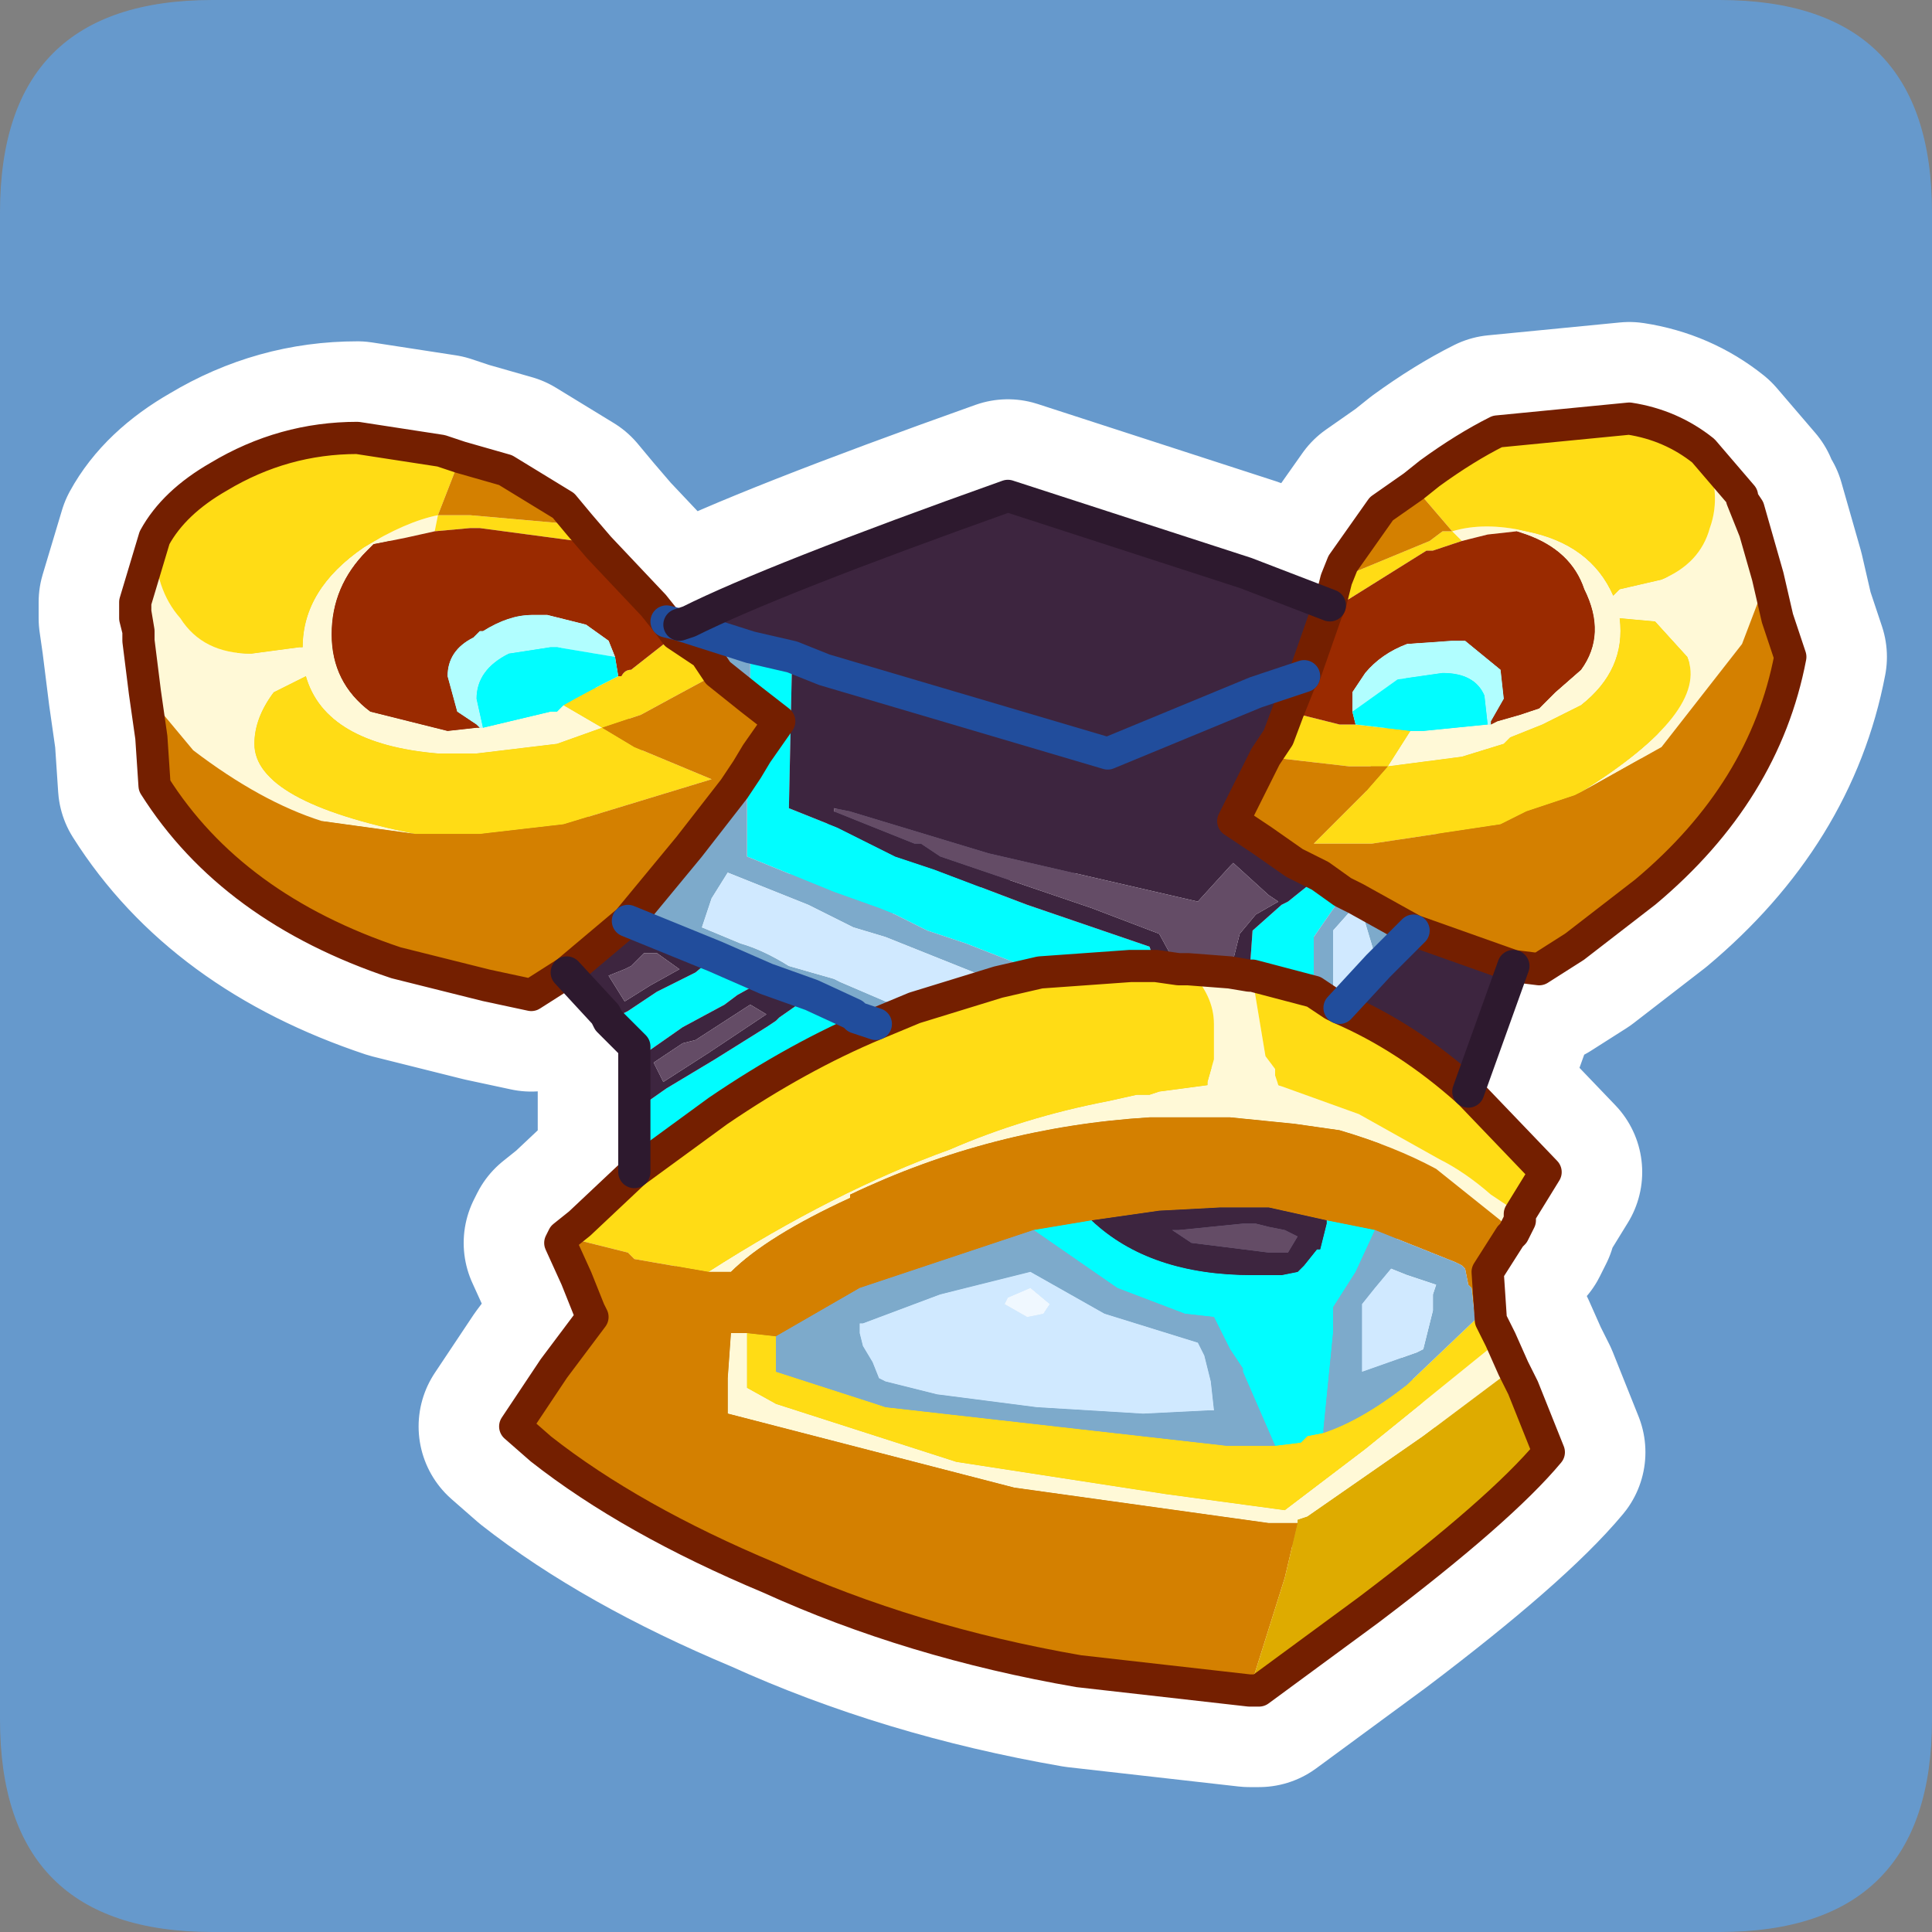<?xml version="1.0" encoding="UTF-8" standalone="no"?>
<svg xmlns:ffdec="https://www.free-decompiler.com/flash" xmlns:xlink="http://www.w3.org/1999/xlink" ffdec:objectType="frame" height="30.0px" width="30.0px" xmlns="http://www.w3.org/2000/svg">
  <rect width="100%" height="100%" fill="#808080" stroke="none"/>
  <g transform="matrix(1.0, 0.0, 0.0, 1.0, 0.0, 0.0)">
    <use ffdec:characterId="1" height="30.0" transform="matrix(1.0, 0.0, 0.0, 1.0, 0.0, 0.0)" width="30.0" xlink:href="#shape0"/>
  </g>
  <defs>
    <g id="shape0" transform="matrix(1.0, 0.0, 0.0, 1.0, 0.0, 0.0)">
      <path d="M0.0 0.0 L30.0 0.0 30.0 30.0 0.0 30.0 0.0 0.0" fill="#33cc66" fill-opacity="0.0" fill-rule="evenodd" stroke="none"/>
      <path d="M0.0 26.7 L0.0 3.3 Q0.0 0.0 3.3 0.0 L26.7 0.0 Q30.0 0.0 30.0 3.3 L30.0 26.7 Q30.0 30.0 26.7 30.0 L3.3 30.0 Q0.0 30.0 0.0 26.7" fill="#6699cc" fill-rule="evenodd" stroke="none"/>
      <path d="M27.05 7.75 L27.25 8.25 27.45 8.95 27.05 10.0 25.8 11.6 24.55 12.3 Q26.55 11.05 26.2 10.2 L25.7 9.65 25.15 9.6 Q25.25 10.4 24.55 10.95 L23.95 11.25 23.45 11.45 23.35 11.55 22.7 11.75 21.55 11.9 21.9 11.35 22.1 11.35 23.1 11.25 23.15 11.25 23.25 11.2 23.6 11.1 23.9 11.0 24.15 10.75 24.55 10.4 Q24.95 9.85 24.6 9.15 24.4 8.55 23.7 8.3 L23.55 8.25 23.1 8.3 22.7 8.4 22.55 8.25 Q23.05 8.1 23.7 8.25 24.7 8.45 25.05 9.25 L25.15 9.15 25.8 9.0 Q26.4 8.75 26.55 8.2 26.75 7.65 26.45 7.0 L27.05 7.7 27.05 7.75 M23.6 18.85 L23.6 18.95 23.5 19.15 23.45 19.2 23.35 19.15 23.45 19.1 23.3 18.95 22.3 18.15 Q21.65 17.8 20.8 17.55 L20.1 17.45 19.1 17.35 19.0 17.35 18.55 17.35 18.45 17.35 18.2 17.35 18.0 17.35 17.85 17.35 Q15.4 17.5 13.2 18.55 L13.2 18.6 Q11.9 19.2 11.35 19.75 L11.0 19.75 Q12.95 18.5 14.75 17.85 15.9 17.35 17.2 17.1 L17.65 17.0 17.8 17.0 17.85 17.0 18.0 16.95 18.75 16.85 18.75 16.8 18.85 16.45 18.85 16.4 18.85 15.9 Q18.85 15.45 18.45 15.05 L19.1 15.1 19.4 15.15 19.45 15.15 19.45 15.2 19.65 16.4 19.8 16.6 19.8 16.7 19.85 16.85 21.1 17.3 22.35 18.0 Q22.75 18.2 23.15 18.55 L23.6 18.85 M23.3 20.8 L23.5 21.25 22.1 22.3 20.3 23.55 20.15 23.6 20.15 23.65 20.1 23.65 19.7 23.65 15.75 23.1 11.3 21.95 11.3 21.4 11.35 20.7 11.6 20.7 11.6 21.55 12.05 21.8 14.85 22.7 18.1 23.2 19.95 23.45 21.2 22.5 23.3 20.8 M2.25 10.75 L2.15 9.95 2.1 9.45 2.1 9.35 2.4 8.35 2.4 8.4 Q2.4 9.15 2.8 9.6 3.15 10.15 3.9 10.15 L4.65 10.05 4.7 10.05 Q4.7 9.15 5.65 8.5 6.3 8.1 6.8 8.0 L6.75 8.25 6.3 8.35 5.8 8.45 5.7 8.55 Q5.15 9.1 5.15 9.85 5.15 10.6 5.75 11.05 L6.95 11.35 7.4 11.3 7.45 11.3 7.5 11.3 8.55 11.05 8.65 11.05 8.75 10.95 9.35 11.3 8.65 11.55 7.4 11.7 7.3 11.7 6.8 11.7 Q5.05 11.55 4.75 10.5 L4.25 10.75 Q3.95 11.15 3.95 11.55 3.95 12.45 6.45 12.95 L5.0 12.75 Q4.05 12.45 3.0 11.65 L2.25 10.75" fill="#fff9d7" fill-rule="evenodd" stroke="none"/>
      <path d="M22.8 16.95 L22.85 17.0 24.0 18.2 23.6 18.85 23.15 18.55 Q22.75 18.2 22.35 18.0 L21.1 17.3 19.85 16.85 19.8 16.7 19.8 16.6 19.65 16.4 19.45 15.2 19.45 15.15 20.4 15.4 20.7 15.6 20.8 15.65 Q21.85 16.1 22.8 16.95 M8.75 19.2 L9.0 19.0 9.85 18.2 11.15 17.25 Q12.4 16.4 13.6 15.9 L14.2 15.65 15.5 15.25 16.15 15.1 17.55 15.0 17.95 15.0 18.3 15.05 18.45 15.05 Q18.85 15.45 18.85 15.9 L18.85 16.4 18.85 16.45 18.75 16.8 18.75 16.85 18.0 16.95 17.85 17.0 17.8 17.0 17.65 17.0 17.2 17.1 Q15.9 17.35 14.75 17.85 12.95 18.5 11.0 19.75 L9.85 19.55 9.75 19.45 8.75 19.2 M2.4 8.35 Q2.7 7.8 3.4 7.4 4.4 6.8 5.55 6.8 L6.85 7.0 7.15 7.1 6.8 8.0 6.95 8.0 7.3 8.0 9.0 8.15 9.3 8.5 8.95 8.4 7.45 8.2 7.3 8.2 6.75 8.25 6.8 8.0 Q6.3 8.1 5.65 8.5 4.7 9.15 4.7 10.05 L4.65 10.05 3.9 10.15 Q3.15 10.15 2.8 9.6 2.4 9.15 2.4 8.4 L2.4 8.35 M20.65 9.4 L20.75 9.0 22.2 8.4 22.4 8.25 22.55 8.25 21.95 7.55 22.2 7.35 Q22.75 6.95 23.25 6.7 L25.3 6.5 Q25.95 6.6 26.45 7.0 26.75 7.65 26.55 8.2 26.4 8.75 25.8 9.0 L25.15 9.15 25.05 9.25 Q24.7 8.45 23.7 8.25 23.05 8.1 22.55 8.25 L22.7 8.4 22.25 8.55 22.15 8.55 20.95 9.3 20.75 9.4 20.6 9.5 20.65 9.4 M21.9 11.35 L21.55 11.9 22.7 11.75 23.35 11.55 23.45 11.45 23.95 11.25 24.55 10.95 Q25.25 10.4 25.15 9.6 L25.7 9.65 26.2 10.2 Q26.55 11.05 24.55 12.3 L24.45 12.35 24.3 12.4 24.15 12.45 23.7 12.6 23.3 12.8 21.3 13.1 20.4 13.1 21.2 12.3 21.55 11.9 20.95 11.9 19.65 11.75 19.85 11.45 20.0 11.05 20.8 11.25 21.0 11.25 21.05 11.25 21.9 11.35 M22.9 20.5 L23.3 20.8 21.2 22.5 19.95 23.45 18.1 23.2 14.85 22.7 12.05 21.8 11.6 21.55 11.6 20.7 12.05 20.75 12.05 20.95 12.05 21.3 13.6 21.8 13.75 21.85 19.05 22.45 19.7 22.45 19.8 22.45 20.2 22.4 20.3 22.3 20.55 22.25 Q21.15 22.05 21.85 21.5 L22.9 20.5 M6.45 12.95 Q3.95 12.45 3.95 11.55 3.95 11.15 4.25 10.75 L4.75 10.5 Q5.05 11.55 6.8 11.7 L7.3 11.7 7.4 11.7 8.65 11.55 9.35 11.3 8.75 10.95 Q9.1 10.75 9.6 10.5 L9.65 10.5 Q9.7 10.4 9.8 10.4 L10.5 9.85 10.95 10.15 11.15 10.45 Q10.5 10.8 9.95 11.1 L9.35 11.3 9.85 11.6 11.05 12.1 8.75 12.8 7.45 12.95 6.9 12.95 6.75 12.95 6.6 12.95 6.45 12.95" fill="#ffdc15" fill-rule="evenodd" stroke="none"/>
      <path d="M9.3 8.5 L10.15 9.4 10.35 9.65 10.5 9.85 9.8 10.4 Q9.7 10.4 9.65 10.5 L9.6 10.5 9.55 10.2 9.45 9.95 9.1 9.7 8.5 9.55 8.25 9.55 Q7.9 9.55 7.5 9.8 L7.45 9.8 7.35 9.9 Q6.95 10.1 6.95 10.5 L7.1 11.05 7.4 11.25 7.45 11.3 7.4 11.3 6.95 11.35 5.75 11.05 Q5.15 10.6 5.15 9.85 5.15 9.1 5.7 8.55 L5.8 8.45 6.3 8.35 6.75 8.25 7.3 8.2 7.45 8.2 8.95 8.4 9.3 8.5 M22.7 8.4 L23.1 8.3 23.55 8.25 23.7 8.3 Q24.4 8.55 24.6 9.15 24.95 9.85 24.55 10.4 L24.15 10.75 23.9 11.0 23.6 11.1 23.25 11.2 23.15 11.25 23.15 11.2 23.35 10.85 23.3 10.4 22.75 9.95 22.6 9.95 22.55 9.95 21.85 10.0 Q21.45 10.15 21.2 10.45 L21.0 10.75 21.0 11.05 21.05 11.25 21.0 11.25 20.8 11.25 20.0 11.05 20.2 10.55 20.25 10.5 20.6 9.5 20.75 9.4 20.95 9.3 22.15 8.55 22.25 8.55 22.7 8.4" fill="#9a2a00" fill-rule="evenodd" stroke="none"/>
      <path d="M23.15 11.25 L23.1 11.25 23.05 10.8 Q22.9 10.45 22.4 10.45 L21.7 10.55 21.0 11.05 21.0 10.75 21.2 10.45 Q21.45 10.15 21.85 10.0 L22.55 9.95 22.6 9.95 22.75 9.95 23.3 10.4 23.35 10.85 23.15 11.2 23.15 11.25 M7.5 11.3 L7.45 11.3 7.4 11.25 7.1 11.05 6.95 10.5 Q6.95 10.1 7.35 9.9 L7.45 9.8 7.5 9.8 Q7.9 9.55 8.25 9.55 L8.5 9.55 9.1 9.7 9.45 9.95 9.55 10.2 8.65 10.05 8.55 10.05 7.9 10.15 Q7.4 10.4 7.4 10.85 L7.5 11.3" fill="#b1feff" fill-rule="evenodd" stroke="none"/>
      <path d="M9.85 17.9 L9.85 17.25 10.35 16.9 11.1 16.45 11.9 15.95 12.05 15.85 12.1 15.8 12.6 15.45 13.25 15.75 13.3 15.8 12.6 16.2 12.25 16.35 11.45 16.9 10.55 17.4 9.85 17.9 M9.85 16.4 L9.85 16.25 9.45 15.85 9.75 15.7 10.2 15.4 10.8 15.1 11.1 14.85 11.9 15.2 11.45 15.45 11.25 15.6 10.6 15.95 10.1 16.3 9.85 16.4 M23.1 11.25 L22.1 11.35 21.9 11.35 21.05 11.25 21.0 11.05 21.7 10.55 22.4 10.45 Q22.9 10.45 23.05 10.8 L23.1 11.25 M20.5 13.6 L20.85 13.85 20.85 13.9 20.4 14.55 20.4 14.8 20.4 15.4 19.45 15.15 19.4 15.15 19.45 14.45 19.9 14.05 20.0 14.0 20.5 13.6 M11.65 10.85 L11.65 10.05 12.3 10.2 12.25 12.55 13.0 12.85 13.9 13.3 14.5 13.5 15.95 14.05 17.85 14.7 17.95 15.0 17.55 15.0 16.15 15.1 15.0 14.65 14.4 14.45 13.9 14.2 13.65 14.1 12.95 13.85 11.6 13.3 11.6 12.3 11.6 11.95 11.75 11.7 12.1 11.2 11.65 10.85 M8.75 10.95 L8.65 11.05 8.55 11.05 7.5 11.3 7.4 10.85 Q7.4 10.4 7.9 10.15 L8.55 10.05 8.65 10.05 9.55 10.2 9.6 10.5 Q9.1 10.75 8.75 10.95 M20.6 18.95 L21.35 19.1 21.05 19.75 20.7 20.3 20.7 20.6 20.7 20.7 20.55 22.2 20.55 22.25 20.3 22.3 20.2 22.4 19.8 22.45 19.3 21.3 19.3 21.25 19.1 20.95 18.85 20.45 18.4 20.4 17.35 20.0 16.05 19.1 16.95 18.95 Q17.85 19.8 19.45 19.8 L19.65 19.8 19.9 19.8 20.15 19.75 20.25 19.65 20.45 19.4 20.5 19.4 20.6 19.0 20.6 18.95" fill="#01fdff" fill-rule="evenodd" stroke="none"/>
      <path d="M27.45 8.95 L27.6 9.6 27.8 10.2 Q27.4 12.3 25.55 13.85 L24.45 14.7 23.9 15.05 23.5 15.0 21.95 14.45 21.05 13.95 20.85 13.85 20.5 13.6 20.1 13.4 19.6 13.05 19.15 12.75 19.65 11.75 20.95 11.9 21.55 11.9 21.2 12.3 20.4 13.1 21.3 13.1 23.3 12.8 23.7 12.6 24.15 12.45 24.3 12.4 24.45 12.35 24.55 12.3 25.8 11.6 27.05 10.0 27.45 8.95 M23.45 19.2 L23.1 19.75 23.15 20.5 23.3 20.8 22.9 20.5 22.9 20.45 22.85 20.0 22.8 19.95 22.75 19.7 22.7 19.65 22.6 19.6 21.35 19.1 20.6 18.95 19.7 18.75 19.1 18.75 18.95 18.75 18.0 18.8 16.95 18.95 16.05 19.1 13.95 19.8 13.35 20.0 12.05 20.75 11.6 20.7 11.35 20.7 11.3 21.4 11.3 21.95 15.75 23.1 19.7 23.65 20.1 23.65 20.15 23.65 19.95 24.5 19.4 26.25 16.75 25.95 Q14.15 25.5 11.95 24.5 9.8 23.6 8.4 22.5 L8.0 22.15 8.6 21.25 9.2 20.45 9.15 20.35 8.95 19.85 8.7 19.3 8.75 19.2 9.75 19.45 9.85 19.55 11.0 19.75 11.35 19.75 Q11.9 19.2 13.2 18.6 L13.2 18.55 Q15.4 17.5 17.85 17.35 L18.0 17.35 18.2 17.35 18.45 17.35 18.55 17.35 19.0 17.35 19.1 17.35 20.1 17.45 20.8 17.55 Q21.65 17.8 22.3 18.15 L23.3 18.95 23.45 19.1 23.35 19.15 23.45 19.2 M8.8 15.1 L8.25 15.45 7.55 15.3 6.15 14.95 Q3.6 14.1 2.4 12.2 L2.35 11.45 2.25 10.75 3.0 11.65 Q4.05 12.45 5.0 12.75 L6.45 12.95 6.6 12.95 6.75 12.95 6.9 12.95 7.45 12.95 8.75 12.8 11.05 12.1 9.85 11.6 9.35 11.3 9.95 11.1 Q10.5 10.8 11.15 10.45 L11.65 10.85 12.1 11.2 11.75 11.7 11.6 11.95 11.4 12.25 10.7 13.15 9.75 14.3 8.8 15.1 M7.15 7.1 L7.85 7.3 8.75 7.85 9.0 8.15 7.3 8.0 6.95 8.0 6.8 8.0 7.15 7.1 M20.75 9.0 L20.85 8.75 21.45 7.9 21.95 7.55 22.55 8.25 22.4 8.25 22.2 8.4 20.75 9.0" fill="#d48000" fill-rule="evenodd" stroke="none"/>
      <path d="M23.5 15.0 L22.8 16.95 Q21.85 16.1 20.8 15.65 L21.4 15.0 21.95 14.45 23.5 15.0 M9.85 18.2 L9.85 17.9 10.55 17.4 11.45 16.9 12.25 16.35 12.6 16.2 13.3 15.8 13.6 15.9 Q12.4 16.4 11.15 17.25 L9.85 18.2 M9.85 17.25 L9.85 17.0 9.85 16.7 9.85 16.4 10.1 16.3 10.6 15.95 11.25 15.6 11.45 15.45 11.9 15.2 12.6 15.45 12.1 15.8 12.05 15.85 11.9 15.95 11.1 16.45 10.35 16.9 9.85 17.25 M9.45 15.85 L9.4 15.75 8.8 15.1 9.75 14.3 11.1 14.85 10.8 15.1 10.2 15.4 9.75 15.7 9.45 15.85 M10.55 9.7 L10.7 9.65 Q12.0 9.0 15.65 7.7 L19.35 8.9 20.65 9.4 20.6 9.5 20.25 10.5 19.5 10.75 17.2 11.7 12.8 10.4 12.3 10.2 12.8 10.4 17.2 11.7 19.5 10.75 20.25 10.5 20.2 10.55 20.0 11.05 19.85 11.45 19.65 11.75 19.15 12.75 19.6 13.05 20.1 13.4 20.5 13.6 20.0 14.0 19.9 14.05 19.45 14.45 19.4 15.15 19.1 15.1 19.25 14.5 19.5 14.2 19.85 14.0 19.7 13.9 19.15 13.4 19.1 13.45 18.6 14.0 15.35 13.25 13.2 12.6 12.95 12.55 12.95 12.6 14.2 13.1 14.3 13.1 14.6 13.3 16.95 14.1 18.0 14.5 18.3 15.05 17.95 15.0 17.85 14.7 15.95 14.05 14.5 13.5 13.9 13.3 13.0 12.85 12.25 12.55 12.3 10.2 11.65 10.05 10.55 9.7 M9.8 15.0 L9.7 15.05 9.45 15.15 9.7 15.55 10.1 15.3 10.55 15.05 10.2 14.8 10.0 14.8 9.8 15.0 M11.0 16.35 L11.9 15.75 11.65 15.6 10.8 16.15 10.6 16.2 10.15 16.5 10.3 16.8 11.0 16.35 M16.95 18.95 L18.0 18.8 18.95 18.75 19.1 18.75 19.7 18.75 20.6 18.95 20.6 19.0 20.5 19.4 20.45 19.4 20.25 19.65 20.15 19.75 19.9 19.8 19.65 19.8 19.45 19.8 Q17.85 19.8 16.95 18.95 M20.15 19.2 L19.95 19.1 19.7 19.05 19.5 19.0 19.45 19.0 19.3 19.0 18.3 19.1 18.2 19.1 18.5 19.3 19.7 19.45 19.85 19.45 20.0 19.45 20.15 19.2" fill="#3d253f" fill-rule="evenodd" stroke="none"/>
      <path d="M10.35 9.65 L10.55 9.7 11.65 10.05 11.65 10.85 11.15 10.45 10.95 10.15 10.5 9.85 10.35 9.65 M20.85 13.85 L21.05 13.95 21.95 14.45 21.4 15.0 21.1 14.0 20.7 14.45 20.7 15.6 20.4 15.4 20.4 14.8 20.4 14.55 20.85 13.9 20.85 13.85 M21.35 19.1 L22.6 19.6 22.7 19.65 22.75 19.7 22.8 19.95 22.85 20.0 22.9 20.45 22.9 20.5 21.85 21.5 Q21.15 22.05 20.55 22.25 L20.55 22.2 20.7 20.7 20.7 20.6 20.7 20.3 21.05 19.75 21.35 19.1 M11.6 11.95 L11.6 12.3 11.6 13.3 12.95 13.85 13.65 14.1 13.9 14.2 14.4 14.45 15.0 14.65 16.15 15.1 15.5 15.25 14.75 14.95 14.0 14.65 13.75 14.55 13.25 14.4 12.55 14.05 11.3 13.55 11.05 13.95 10.9 14.4 11.5 14.65 Q11.85 14.75 12.25 15.0 L12.95 15.2 13.05 15.25 13.75 15.55 14.2 15.65 13.6 15.9 13.3 15.8 13.25 15.75 12.6 15.45 11.9 15.2 11.1 14.85 9.75 14.3 10.7 13.15 11.4 12.25 11.6 11.95 M14.55 21.65 L16.1 21.85 17.75 21.95 18.75 21.9 18.85 21.9 18.8 21.45 18.7 21.05 18.6 20.85 17.15 20.4 16.0 19.75 14.6 20.1 13.4 20.55 13.35 20.55 13.35 20.7 13.4 20.9 13.55 21.15 13.65 21.4 13.75 21.45 14.55 21.65 M12.05 20.75 L13.35 20.0 13.95 19.8 16.05 19.1 17.35 20.0 18.4 20.4 18.85 20.45 19.1 20.95 19.3 21.25 19.3 21.3 19.8 22.45 19.7 22.45 19.05 22.45 13.75 21.85 13.6 21.8 12.05 21.3 12.05 20.95 12.05 20.75 M22.3 19.95 L21.85 19.8 21.6 19.7 21.35 20.0 21.15 20.25 21.15 20.5 21.15 21.3 22.0 21.0 22.1 20.95 22.25 20.35 22.25 20.2 22.25 20.1 22.3 19.95" fill="#7daacb" fill-rule="evenodd" stroke="none"/>
      <path d="M23.5 21.25 L23.65 21.55 24.05 22.55 Q23.3 23.45 21.25 25.0 L19.55 26.25 19.4 26.25 19.95 24.5 20.15 23.65 20.15 23.6 20.3 23.55 22.1 22.3 23.5 21.25" fill="#deab00" fill-rule="evenodd" stroke="none"/>
      <path d="M9.8 15.0 L10.0 14.8 10.2 14.8 10.55 15.05 10.1 15.3 9.7 15.55 9.45 15.15 9.7 15.05 9.8 15.0 M11.0 16.35 L10.3 16.8 10.15 16.5 10.6 16.2 10.8 16.15 11.65 15.6 11.9 15.75 11.0 16.35 M18.3 15.05 L18.0 14.5 16.95 14.1 14.6 13.3 14.3 13.1 14.2 13.1 12.95 12.6 12.95 12.55 13.2 12.6 15.35 13.25 18.6 14.0 19.1 13.45 19.15 13.4 19.7 13.9 19.85 14.0 19.5 14.2 19.25 14.5 19.1 15.1 18.45 15.05 18.3 15.05 M20.15 19.2 L20.0 19.45 19.85 19.45 19.7 19.45 18.5 19.3 18.2 19.1 18.3 19.1 19.3 19.0 19.45 19.0 19.5 19.0 19.7 19.05 19.95 19.1 20.15 19.2" fill="#644c66" fill-rule="evenodd" stroke="none"/>
      <path d="M14.2 15.65 L13.75 15.55 13.05 15.25 12.95 15.2 12.25 15.0 Q11.85 14.75 11.5 14.65 L10.9 14.4 11.05 13.95 11.3 13.55 12.55 14.05 13.25 14.4 13.75 14.55 14.0 14.65 14.75 14.95 15.5 15.25 14.2 15.65 M20.7 15.6 L20.7 14.45 21.1 14.0 21.4 15.0 20.8 15.65 20.7 15.6 M14.55 21.65 L13.75 21.45 13.65 21.4 13.55 21.15 13.4 20.9 13.35 20.7 13.35 20.55 13.4 20.55 14.6 20.1 16.0 19.75 17.15 20.4 18.6 20.85 18.7 21.05 18.8 21.45 18.85 21.9 18.75 21.9 17.75 21.95 16.1 21.85 14.55 21.65 M15.65 20.15 L15.6 20.25 15.95 20.45 16.2 20.4 16.3 20.25 16.0 20.0 15.65 20.15 M22.3 19.95 L22.25 20.1 22.25 20.2 22.25 20.35 22.1 20.95 22.0 21.0 21.15 21.3 21.15 20.5 21.15 20.25 21.35 20.0 21.6 19.7 21.85 19.8 22.3 19.95" fill="#d0e9ff" fill-rule="evenodd" stroke="none"/>
      <path d="M15.65 20.15 L16.0 20.0 16.3 20.25 16.2 20.4 15.95 20.45 15.6 20.25 15.65 20.15" fill="#f0f8ff" fill-rule="evenodd" stroke="none"/>
      <path d="M27.25 8.25 L27.15 7.9 27.05 7.75 27.25 8.25 27.45 8.95 27.6 9.6 27.8 10.2 Q27.4 12.3 25.55 13.85 L24.45 14.7 23.9 15.05 23.5 15.0 22.8 16.95 22.85 17.0 24.0 18.2 23.6 18.85 23.6 18.95 23.5 19.15 23.45 19.2 23.1 19.75 23.15 20.5 23.3 20.8 23.5 21.25 23.65 21.55 24.05 22.55 Q23.3 23.45 21.25 25.0 L19.55 26.25 19.4 26.25 16.75 25.95 Q14.15 25.5 11.95 24.5 9.8 23.6 8.4 22.5 L8.0 22.15 8.6 21.25 9.2 20.45 9.15 20.35 8.95 19.85 8.7 19.3 8.75 19.2 9.0 19.0 9.85 18.2 9.85 17.9 9.85 17.25 9.85 17.0 9.85 16.7 9.85 16.4 9.85 16.25 9.45 15.85 9.4 15.75 8.8 15.1 8.25 15.45 7.55 15.3 6.15 14.95 Q3.6 14.1 2.4 12.2 L2.35 11.45 2.25 10.75 2.15 9.95 2.1 9.6 2.1 9.45 2.1 9.35 2.4 8.35 Q2.7 7.8 3.4 7.4 4.4 6.8 5.55 6.8 L6.85 7.0 7.15 7.1 7.85 7.3 8.75 7.85 9.0 8.15 9.3 8.5 10.15 9.4 10.35 9.65 10.55 9.7 10.7 9.65 Q12.0 9.0 15.65 7.7 L19.35 8.9 20.65 9.4 20.75 9.0 20.85 8.75 21.45 7.9 21.95 7.55 22.2 7.35 Q22.75 6.95 23.25 6.7 L25.3 6.5 Q25.95 6.6 26.45 7.0 L27.05 7.7 27.05 7.75 M19.65 11.75 L19.15 12.75 19.6 13.05 20.1 13.4 20.5 13.6 20.85 13.85 21.05 13.95 21.95 14.45 23.5 15.0 M12.3 10.2 L12.8 10.4 17.2 11.7 19.5 10.75 20.25 10.5 20.6 9.5 20.65 9.4 M11.65 10.85 L12.1 11.2 11.75 11.7 11.6 11.95 11.4 12.25 10.7 13.15 9.75 14.3 11.1 14.85 11.9 15.2 12.6 15.45 13.25 15.75 13.3 15.8 13.6 15.9 14.2 15.65 15.5 15.25 16.15 15.1 17.55 15.0 17.95 15.0 18.3 15.05 18.45 15.05 19.1 15.1 19.4 15.15 19.45 15.15 20.4 15.4 20.7 15.6 20.8 15.65 21.4 15.0 21.95 14.45 M12.3 10.2 L11.65 10.05 10.55 9.7 M20.0 11.05 L19.85 11.45 19.65 11.75 M20.25 10.5 L20.2 10.55 20.0 11.05 M10.5 9.85 L10.35 9.65 M2.1 9.45 L2.15 9.95 M10.5 9.85 L10.95 10.15 11.15 10.45 11.65 10.85 M9.75 14.3 L8.8 15.1 M13.6 15.9 Q12.4 16.4 11.15 17.25 L9.85 18.2 M22.8 16.95 Q21.85 16.1 20.8 15.65" fill="none" stroke="#ffffff" stroke-linecap="round" stroke-linejoin="round" stroke-width="3.0"/>
      <path d="M26.45 7.0 L27.05 7.7 27.05 7.75 27.25 8.25 27.45 8.95 27.05 10.0 25.8 11.6 24.55 12.3 Q26.55 11.05 26.2 10.2 L25.7 9.65 25.15 9.6 Q25.25 10.4 24.55 10.95 L23.95 11.25 23.45 11.45 23.35 11.55 22.7 11.75 21.55 11.9 21.9 11.35 22.1 11.35 23.1 11.25 23.15 11.25 23.25 11.2 23.6 11.1 23.9 11.0 24.15 10.75 24.55 10.4 Q24.95 9.85 24.6 9.15 24.4 8.55 23.7 8.3 L23.55 8.25 23.1 8.3 22.7 8.4 22.55 8.25 Q23.05 8.1 23.7 8.25 24.7 8.45 25.05 9.25 L25.15 9.15 25.8 9.0 Q26.4 8.75 26.55 8.2 26.75 7.65 26.45 7.0 M23.6 18.85 L23.6 18.95 23.5 19.15 23.45 19.2 23.35 19.15 23.45 19.1 23.3 18.95 22.3 18.15 Q21.65 17.8 20.8 17.55 L20.1 17.45 19.1 17.35 19.0 17.35 18.55 17.35 18.45 17.35 18.2 17.35 18.0 17.35 17.85 17.35 Q15.4 17.5 13.2 18.55 L13.2 18.6 Q11.9 19.2 11.35 19.75 L11.0 19.75 Q12.95 18.5 14.75 17.85 15.9 17.35 17.2 17.1 L17.65 17.0 17.8 17.0 17.85 17.0 18.0 16.95 18.75 16.85 18.75 16.8 18.85 16.45 18.85 16.4 18.85 15.9 Q18.85 15.45 18.45 15.05 L19.1 15.1 19.4 15.15 19.45 15.15 19.45 15.2 19.65 16.4 19.8 16.6 19.8 16.7 19.85 16.85 21.1 17.3 22.35 18.0 Q22.75 18.2 23.15 18.55 L23.6 18.85 M23.3 20.8 L23.5 21.25 22.1 22.3 20.3 23.55 20.15 23.6 20.15 23.65 20.1 23.65 19.7 23.65 15.75 23.1 11.3 21.95 11.3 21.4 11.35 20.7 11.6 20.7 11.6 21.55 12.05 21.8 14.85 22.7 18.1 23.2 19.95 23.45 21.2 22.5 23.3 20.8 M2.25 10.75 L2.15 9.95 2.15 9.8 2.1 9.5 2.1 9.35 2.4 8.35 2.4 8.4 Q2.4 9.15 2.8 9.6 3.15 10.15 3.9 10.15 L4.65 10.05 4.7 10.05 Q4.7 9.15 5.65 8.5 6.3 8.1 6.8 8.0 L6.75 8.25 6.3 8.35 5.8 8.45 5.7 8.55 Q5.15 9.1 5.15 9.85 5.15 10.6 5.75 11.05 L6.95 11.35 7.4 11.3 7.45 11.3 7.5 11.3 8.55 11.05 8.65 11.05 8.75 10.95 9.35 11.3 8.65 11.55 7.4 11.7 7.3 11.7 6.8 11.7 Q5.05 11.55 4.75 10.5 L4.25 10.75 Q3.95 11.15 3.95 11.55 3.95 12.45 6.45 12.95 L5.0 12.75 Q4.05 12.45 3.0 11.65 L2.25 10.75" fill="#fff9d7" fill-rule="evenodd" stroke="none"/>
      <path d="M26.45 7.0 Q26.75 7.65 26.55 8.2 26.4 8.75 25.8 9.0 L25.15 9.15 25.05 9.25 Q24.7 8.45 23.7 8.25 23.05 8.1 22.55 8.25 L22.7 8.4 22.25 8.55 22.15 8.55 20.95 9.3 20.75 9.4 20.6 9.5 20.65 9.4 20.75 9.0 22.2 8.4 22.4 8.25 22.55 8.25 21.95 7.55 22.2 7.35 Q22.75 6.95 23.25 6.7 L25.3 6.5 Q25.95 6.6 26.45 7.0 M21.9 11.35 L21.55 11.9 22.7 11.75 23.35 11.55 23.45 11.45 23.95 11.25 24.55 10.95 Q25.25 10.4 25.15 9.6 L25.7 9.65 26.2 10.2 Q26.55 11.05 24.55 12.3 L24.45 12.35 24.3 12.4 24.15 12.45 23.7 12.6 23.3 12.8 21.3 13.1 20.4 13.1 21.2 12.3 21.55 11.9 20.95 11.9 19.65 11.75 19.85 11.45 20.0 11.05 20.8 11.25 21.0 11.25 21.05 11.25 21.9 11.35 M22.8 16.95 L22.85 17.0 24.0 18.2 23.6 18.85 23.15 18.55 Q22.75 18.2 22.35 18.0 L21.1 17.3 19.85 16.85 19.8 16.7 19.8 16.6 19.65 16.4 19.45 15.2 19.45 15.15 20.4 15.4 20.7 15.6 20.8 15.65 Q21.85 16.1 22.8 16.95 M8.75 19.2 L9.0 19.0 9.85 18.2 11.15 17.25 Q12.4 16.4 13.6 15.9 L14.2 15.65 15.5 15.25 16.15 15.1 17.55 15.0 17.95 15.0 18.3 15.05 18.45 15.05 Q18.85 15.45 18.85 15.9 L18.85 16.4 18.85 16.45 18.75 16.8 18.75 16.85 18.0 16.95 17.85 17.0 17.8 17.0 17.65 17.0 17.2 17.1 Q15.9 17.35 14.75 17.85 12.95 18.5 11.0 19.75 L9.85 19.55 9.75 19.45 8.75 19.2 M2.4 8.35 Q2.7 7.8 3.4 7.4 4.4 6.8 5.55 6.8 L6.85 7.0 7.15 7.1 6.8 8.0 6.95 8.0 7.3 8.0 9.0 8.15 9.3 8.5 8.95 8.4 7.45 8.2 7.3 8.2 6.75 8.25 6.8 8.0 Q6.3 8.1 5.65 8.5 4.7 9.15 4.7 10.05 L4.65 10.05 3.9 10.15 Q3.15 10.15 2.8 9.6 2.4 9.15 2.4 8.4 L2.4 8.35 M22.9 20.5 L23.3 20.8 21.2 22.5 19.95 23.45 18.1 23.2 14.85 22.7 12.05 21.8 11.6 21.55 11.6 20.7 12.05 20.75 12.05 20.95 12.05 21.3 13.6 21.8 13.75 21.85 19.05 22.45 19.7 22.45 19.8 22.45 20.2 22.4 20.3 22.3 20.55 22.25 Q21.15 22.05 21.85 21.5 L22.9 20.5 M9.6 10.5 L9.65 10.5 Q9.7 10.4 9.8 10.4 L10.5 9.85 10.95 10.15 11.15 10.45 Q10.5 10.8 9.95 11.1 L9.35 11.3 9.85 11.6 11.05 12.1 8.75 12.8 7.45 12.95 6.9 12.95 6.75 12.95 6.6 12.95 6.45 12.95 Q3.95 12.45 3.95 11.55 3.95 11.15 4.25 10.75 L4.75 10.5 Q5.05 11.55 6.8 11.7 L7.3 11.7 7.4 11.7 8.65 11.55 9.35 11.3 8.75 10.95 Q9.1 10.75 9.6 10.5" fill="#ffdc15" fill-rule="evenodd" stroke="none"/>
      <path d="M24.55 12.3 L25.8 11.6 27.05 10.0 27.45 8.95 27.6 9.6 27.8 10.2 Q27.4 12.3 25.55 13.85 L24.45 14.7 23.9 15.05 23.5 15.0 21.95 14.45 21.05 13.95 20.85 13.85 20.5 13.6 20.1 13.4 19.6 13.05 19.15 12.75 19.65 11.75 20.95 11.9 21.55 11.9 21.2 12.3 20.4 13.1 21.3 13.1 23.3 12.8 23.7 12.6 24.15 12.45 24.3 12.4 24.45 12.35 24.55 12.3 M23.45 19.2 L23.1 19.75 23.15 20.5 23.3 20.8 22.9 20.5 22.9 20.45 22.85 20.0 22.8 19.95 22.75 19.7 22.7 19.65 22.6 19.6 21.35 19.1 20.6 18.95 19.7 18.75 19.1 18.75 18.95 18.75 18.0 18.8 16.95 18.95 16.05 19.1 13.95 19.8 13.35 20.0 12.05 20.75 11.6 20.7 11.35 20.7 11.3 21.4 11.3 21.95 15.75 23.1 19.7 23.65 20.1 23.65 20.15 23.65 19.95 24.5 19.4 26.25 16.75 25.95 Q14.15 25.5 11.95 24.5 9.8 23.6 8.4 22.5 L8.0 22.15 8.6 21.25 9.2 20.45 9.15 20.35 8.95 19.85 8.7 19.3 8.75 19.2 9.75 19.45 9.85 19.55 11.0 19.75 11.35 19.75 Q11.9 19.2 13.2 18.6 L13.2 18.55 Q15.4 17.5 17.85 17.35 L18.0 17.35 18.2 17.35 18.45 17.35 18.55 17.35 19.0 17.35 19.1 17.35 20.1 17.45 20.8 17.55 Q21.65 17.8 22.3 18.15 L23.3 18.95 23.45 19.1 23.35 19.15 23.45 19.2 M8.8 15.1 L8.25 15.45 7.55 15.3 6.15 14.95 Q3.6 14.1 2.4 12.2 L2.35 11.45 2.25 10.75 3.0 11.65 Q4.05 12.45 5.0 12.75 L6.45 12.95 6.6 12.95 6.75 12.95 6.9 12.95 7.45 12.95 8.75 12.8 11.05 12.1 9.85 11.6 9.35 11.3 9.95 11.1 Q10.5 10.8 11.15 10.45 L11.65 10.85 12.1 11.2 11.75 11.7 11.6 11.95 11.4 12.25 10.7 13.15 9.75 14.3 8.8 15.1 M7.15 7.1 L7.85 7.3 8.75 7.85 9.0 8.15 7.3 8.0 6.95 8.0 6.8 8.0 7.15 7.1 M20.75 9.0 L20.85 8.75 21.45 7.9 21.95 7.55 22.55 8.25 22.4 8.25 22.2 8.4 20.75 9.0" fill="#d48000" fill-rule="evenodd" stroke="none"/>
      <path d="M22.7 8.4 L23.1 8.3 23.55 8.25 23.7 8.3 Q24.4 8.55 24.6 9.15 24.95 9.85 24.55 10.4 L24.15 10.75 23.9 11.0 23.6 11.1 23.25 11.2 23.15 11.25 23.15 11.2 23.35 10.85 23.3 10.4 22.75 9.95 22.6 9.95 22.55 9.95 21.85 10.0 Q21.45 10.15 21.2 10.45 L21.0 10.75 21.0 11.05 21.05 11.25 21.0 11.25 20.8 11.25 20.0 11.05 20.2 10.55 20.25 10.5 20.6 9.5 20.75 9.4 20.95 9.3 22.15 8.55 22.25 8.55 22.7 8.4 M9.3 8.5 L10.15 9.4 10.35 9.65 10.5 9.85 9.8 10.4 Q9.7 10.4 9.65 10.5 L9.6 10.5 9.55 10.2 9.45 9.95 9.1 9.7 8.5 9.55 8.25 9.55 Q7.9 9.55 7.5 9.8 L7.45 9.8 7.35 9.9 Q6.95 10.1 6.95 10.5 L7.1 11.05 7.4 11.25 7.45 11.3 7.4 11.3 6.95 11.35 5.75 11.05 Q5.15 10.6 5.15 9.85 5.15 9.1 5.7 8.55 L5.8 8.45 6.3 8.35 6.75 8.25 7.3 8.2 7.45 8.2 8.95 8.4 9.3 8.5" fill="#9a2a00" fill-rule="evenodd" stroke="none"/>
      <path d="M23.15 11.25 L23.1 11.25 23.05 10.8 Q22.9 10.45 22.4 10.45 L21.7 10.55 21.0 11.05 21.0 10.75 21.2 10.45 Q21.45 10.15 21.85 10.0 L22.55 9.95 22.6 9.95 22.75 9.95 23.3 10.4 23.35 10.85 23.15 11.2 23.15 11.25 M7.45 11.3 L7.4 11.25 7.1 11.05 6.95 10.5 Q6.95 10.1 7.35 9.9 L7.45 9.8 7.5 9.8 Q7.9 9.55 8.25 9.55 L8.5 9.55 9.1 9.7 9.45 9.95 9.55 10.2 8.65 10.05 8.55 10.05 7.9 10.15 Q7.4 10.4 7.4 10.85 L7.5 11.3 7.45 11.3" fill="#b1feff" fill-rule="evenodd" stroke="none"/>
      <path d="M23.1 11.25 L22.1 11.35 21.9 11.35 21.05 11.25 21.0 11.05 21.7 10.55 22.4 10.45 Q22.9 10.45 23.05 10.8 L23.1 11.25 M9.85 17.9 L9.85 17.25 10.35 16.9 11.1 16.45 11.9 15.95 12.05 15.85 12.1 15.8 12.6 15.45 13.25 15.75 13.3 15.8 12.6 16.2 12.25 16.35 11.45 16.9 10.55 17.4 9.85 17.9 M9.85 16.4 L9.85 16.25 9.45 15.85 9.75 15.7 10.2 15.4 10.8 15.1 11.1 14.85 11.9 15.2 11.45 15.45 11.25 15.6 10.6 15.95 10.1 16.3 9.85 16.4 M20.5 13.6 L20.85 13.85 20.85 13.9 20.4 14.55 20.4 14.8 20.4 15.4 19.45 15.15 19.4 15.15 19.45 14.45 19.9 14.05 20.0 14.0 20.5 13.6 M11.65 10.85 L11.65 10.05 12.3 10.2 12.25 12.55 13.0 12.85 13.9 13.3 14.5 13.5 15.95 14.05 17.85 14.7 17.95 15.0 17.55 15.0 16.15 15.1 15.0 14.65 14.4 14.45 13.9 14.2 13.65 14.1 12.95 13.85 11.6 13.3 11.6 12.3 11.6 11.95 11.75 11.7 12.1 11.2 11.65 10.85 M7.5 11.3 L7.4 10.85 Q7.4 10.4 7.9 10.15 L8.55 10.05 8.65 10.05 9.55 10.2 9.6 10.5 Q9.1 10.75 8.75 10.95 L8.65 11.05 8.55 11.05 7.5 11.3 M16.95 18.95 Q17.85 19.8 19.45 19.8 L19.65 19.8 19.9 19.8 20.15 19.75 20.25 19.65 20.45 19.4 20.5 19.4 20.6 19.0 20.6 18.95 21.35 19.1 21.05 19.75 20.7 20.3 20.7 20.6 20.7 20.7 20.55 22.2 20.55 22.25 20.3 22.3 20.2 22.4 19.8 22.45 19.3 21.3 19.3 21.25 19.1 20.95 18.85 20.45 18.4 20.4 17.35 20.0 16.05 19.1 16.95 18.95" fill="#01fdff" fill-rule="evenodd" stroke="none"/>
      <path d="M23.5 15.0 L22.8 16.95 Q21.85 16.1 20.8 15.65 L21.4 15.0 21.95 14.45 23.5 15.0 M9.85 18.2 L9.85 17.9 10.55 17.4 11.45 16.9 12.25 16.35 12.6 16.2 13.3 15.8 13.6 15.9 Q12.4 16.4 11.15 17.25 L9.85 18.2 M9.85 17.25 L9.85 17.0 9.85 16.7 9.85 16.4 10.1 16.3 10.6 15.95 11.25 15.6 11.45 15.45 11.9 15.2 12.6 15.45 12.1 15.8 12.05 15.85 11.9 15.95 11.1 16.45 10.35 16.9 9.85 17.25 M9.45 15.85 L9.4 15.75 8.8 15.1 9.75 14.3 11.1 14.85 10.8 15.1 10.2 15.4 9.75 15.7 9.45 15.85 M10.55 9.7 L10.7 9.65 Q12.0 9.0 15.65 7.7 L19.35 8.9 20.65 9.4 20.6 9.5 20.25 10.5 20.2 10.55 20.0 11.05 19.85 11.45 19.65 11.75 19.15 12.75 19.6 13.05 20.1 13.4 20.5 13.6 20.0 14.0 19.9 14.05 19.45 14.45 19.4 15.15 19.1 15.1 19.25 14.5 19.5 14.2 19.85 14.0 19.7 13.9 19.15 13.4 19.1 13.45 18.6 14.0 15.35 13.25 13.2 12.6 12.95 12.55 12.95 12.6 14.2 13.1 14.3 13.1 14.6 13.3 16.95 14.1 18.0 14.5 18.3 15.05 17.95 15.0 17.85 14.7 15.95 14.05 14.5 13.5 13.9 13.3 13.0 12.85 12.25 12.55 12.3 10.2 12.8 10.4 17.2 11.7 19.5 10.75 20.25 10.5 19.5 10.75 17.2 11.7 12.8 10.4 12.3 10.2 11.65 10.05 10.55 9.7 M11.65 15.6 L10.8 16.15 10.6 16.2 10.15 16.5 10.3 16.8 11.0 16.35 11.9 15.75 11.65 15.6 M9.7 15.05 L9.45 15.15 9.7 15.55 10.1 15.3 10.55 15.05 10.2 14.8 10.0 14.8 9.8 15.0 9.7 15.05 M20.6 18.95 L20.6 19.0 20.5 19.4 20.45 19.4 20.25 19.65 20.15 19.75 19.9 19.8 19.65 19.8 19.45 19.8 Q17.85 19.8 16.95 18.95 L18.0 18.8 18.95 18.75 19.1 18.75 19.7 18.75 20.6 18.95 M20.0 19.45 L20.15 19.2 19.95 19.1 19.7 19.05 19.5 19.0 19.45 19.0 19.3 19.0 18.3 19.1 18.2 19.1 18.5 19.3 19.7 19.45 19.85 19.45 20.0 19.45" fill="#3d253f" fill-rule="evenodd" stroke="none"/>
      <path d="M10.35 9.65 L10.55 9.7 11.65 10.05 11.65 10.85 11.15 10.45 10.95 10.15 10.5 9.85 10.35 9.65 M20.85 13.85 L21.05 13.95 21.95 14.45 21.4 15.0 21.1 14.0 20.7 14.45 20.7 15.6 20.4 15.4 20.4 14.8 20.4 14.55 20.85 13.9 20.85 13.85 M21.35 19.1 L22.6 19.6 22.7 19.65 22.75 19.7 22.8 19.95 22.85 20.0 22.9 20.45 22.9 20.5 21.85 21.5 Q21.15 22.05 20.55 22.25 L20.55 22.2 20.7 20.7 20.7 20.6 20.7 20.3 21.05 19.75 21.35 19.1 M21.35 20.0 L21.15 20.25 21.15 20.5 21.15 21.3 22.0 21.0 22.1 20.95 22.25 20.35 22.25 20.2 22.25 20.1 22.3 19.95 21.85 19.8 21.6 19.7 21.35 20.0 M9.75 14.3 L10.7 13.15 11.4 12.25 11.6 11.95 11.6 12.3 11.6 13.3 12.95 13.85 13.65 14.1 13.9 14.2 14.4 14.45 15.0 14.65 16.15 15.1 15.5 15.25 14.75 14.95 14.0 14.65 13.75 14.55 13.25 14.4 12.55 14.05 11.3 13.55 11.05 13.95 10.9 14.4 11.5 14.65 Q11.85 14.75 12.25 15.0 L12.95 15.2 13.05 15.25 13.75 15.55 14.2 15.65 13.6 15.9 13.3 15.8 13.25 15.75 12.6 15.45 11.9 15.2 11.1 14.85 9.75 14.3 M16.05 19.1 L17.35 20.0 18.4 20.4 18.85 20.45 19.1 20.95 19.3 21.25 19.3 21.3 19.8 22.45 19.7 22.45 19.05 22.45 13.75 21.85 13.6 21.8 12.05 21.3 12.05 20.95 12.05 20.75 13.35 20.0 13.95 19.8 16.05 19.1 M18.8 21.45 L18.7 21.05 18.6 20.85 17.15 20.4 16.0 19.75 14.6 20.1 13.4 20.55 13.35 20.55 13.35 20.7 13.4 20.9 13.55 21.15 13.65 21.4 13.75 21.45 14.55 21.65 16.1 21.85 17.75 21.95 18.75 21.9 18.85 21.9 18.8 21.45" fill="#7daacb" fill-rule="evenodd" stroke="none"/>
      <path d="M21.4 15.0 L20.8 15.65 20.7 15.6 20.7 14.45 21.1 14.0 21.4 15.0 M21.35 20.0 L21.6 19.7 21.85 19.8 22.3 19.95 22.25 20.1 22.25 20.2 22.25 20.35 22.1 20.95 22.0 21.0 21.15 21.3 21.15 20.5 21.15 20.25 21.35 20.0 M14.2 15.65 L13.75 15.55 13.05 15.25 12.95 15.2 12.25 15.0 Q11.85 14.75 11.5 14.65 L10.9 14.4 11.05 13.95 11.3 13.55 12.55 14.05 13.25 14.4 13.75 14.55 14.0 14.65 14.75 14.95 15.5 15.25 14.2 15.65 M18.8 21.45 L18.85 21.9 18.75 21.9 17.75 21.95 16.1 21.85 14.55 21.65 13.75 21.45 13.65 21.4 13.55 21.15 13.4 20.9 13.35 20.7 13.35 20.55 13.4 20.55 14.6 20.1 16.0 19.75 17.15 20.4 18.6 20.85 18.7 21.05 18.8 21.45 M16.3 20.25 L16.0 20.0 15.65 20.15 15.6 20.25 15.95 20.45 16.2 20.4 16.3 20.25" fill="#d0e9ff" fill-rule="evenodd" stroke="none"/>
      <path d="M23.5 21.25 L23.65 21.55 24.05 22.55 Q23.3 23.45 21.25 25.0 L19.55 26.25 19.4 26.25 19.95 24.5 20.15 23.65 20.15 23.6 20.3 23.55 22.1 22.3 23.5 21.25" fill="#deab00" fill-rule="evenodd" stroke="none"/>
      <path d="M18.3 15.05 L18.0 14.5 16.95 14.1 14.6 13.3 14.3 13.1 14.2 13.1 12.95 12.6 12.95 12.55 13.2 12.6 15.35 13.25 18.6 14.0 19.1 13.45 19.15 13.4 19.7 13.9 19.85 14.0 19.5 14.2 19.25 14.5 19.1 15.1 18.45 15.05 18.3 15.05 M11.65 15.6 L11.9 15.75 11.0 16.35 10.3 16.8 10.15 16.5 10.6 16.2 10.8 16.15 11.65 15.6 M9.7 15.05 L9.8 15.0 10.0 14.8 10.2 14.8 10.55 15.05 10.1 15.3 9.7 15.55 9.45 15.15 9.7 15.05 M20.0 19.45 L19.85 19.45 19.7 19.45 18.5 19.3 18.2 19.1 18.3 19.1 19.3 19.0 19.45 19.0 19.5 19.0 19.7 19.05 19.95 19.1 20.15 19.2 20.0 19.45" fill="#644c66" fill-rule="evenodd" stroke="none"/>
      <path d="M16.3 20.25 L16.2 20.4 15.95 20.45 15.6 20.25 15.65 20.15 16.0 20.0 16.3 20.25" fill="#f0f8ff" fill-rule="evenodd" stroke="none"/>
      <path d="M27.45 8.95 L27.25 8.25 27.05 7.75 27.05 7.7 26.45 7.0 Q25.95 6.6 25.3 6.5 L23.25 6.7 Q22.75 6.95 22.2 7.35 L21.95 7.55 21.45 7.9 20.85 8.75 20.75 9.0 20.65 9.4 20.6 9.5 20.25 10.5 20.2 10.55 20.0 11.05 19.85 11.45 19.65 11.75 19.15 12.75 19.6 13.05 20.1 13.4 20.5 13.6 20.85 13.85 21.05 13.95 21.95 14.45 23.5 15.0 23.9 15.05 24.45 14.7 25.55 13.85 Q27.4 12.3 27.8 10.2 L27.6 9.6 27.45 8.95 M22.8 16.95 L22.85 17.0 24.0 18.2 23.6 18.85 23.6 18.95 23.5 19.15 23.45 19.2 23.1 19.75 23.15 20.5 23.3 20.8 23.5 21.25 23.65 21.55 24.05 22.55 Q23.3 23.45 21.25 25.0 L19.55 26.25 19.4 26.25 16.75 25.95 Q14.15 25.5 11.95 24.5 9.8 23.6 8.4 22.5 L8.0 22.15 8.6 21.25 9.2 20.45 9.15 20.35 8.95 19.85 8.7 19.3 8.75 19.2 9.0 19.0 9.85 18.2 11.15 17.25 Q12.4 16.4 13.6 15.9 L14.2 15.65 15.5 15.25 16.15 15.1 17.55 15.0 17.95 15.0 18.3 15.05 18.45 15.05 19.1 15.1 19.4 15.15 19.45 15.15 20.4 15.4 20.7 15.6 20.8 15.65 Q21.85 16.1 22.8 16.95 M8.8 15.1 L8.25 15.45 7.55 15.3 6.15 14.95 Q3.6 14.1 2.4 12.2 L2.35 11.45 2.25 10.75 2.15 9.95 2.15 9.8 2.1 9.6 2.1 9.5 2.1 9.35 2.4 8.35 Q2.7 7.8 3.4 7.4 4.4 6.8 5.55 6.8 L6.85 7.0 7.15 7.1 7.85 7.3 8.75 7.85 9.0 8.15 9.3 8.5 10.15 9.4 10.35 9.65 10.5 9.85 10.95 10.15 11.15 10.45 11.65 10.85 12.1 11.2 11.75 11.7 11.6 11.95 11.4 12.25 10.7 13.15 9.75 14.3 8.8 15.1 M27.25 8.25 L27.15 7.9 27.05 7.75 M2.1 9.5 L2.15 9.8" fill="none" stroke="#741f00" stroke-linecap="round" stroke-linejoin="round" stroke-width="0.5"/>
      <path d="M10.35 9.65 L10.55 9.7 11.65 10.05 12.3 10.2 12.8 10.4 17.2 11.7 19.5 10.75 20.25 10.5 M21.95 14.45 L21.4 15.0 20.8 15.65 M9.75 14.3 L11.1 14.85 11.9 15.2 12.6 15.45 13.25 15.75 13.3 15.8 13.6 15.9" fill="none" stroke="#214d9c" stroke-linecap="round" stroke-linejoin="round" stroke-width="0.5"/>
      <path d="M23.5 15.0 L22.8 16.95 M9.85 18.2 L9.85 17.9 9.85 17.25 9.85 17.0 9.85 16.7 9.85 16.4 9.85 16.25 9.45 15.85 9.4 15.75 8.8 15.1 M10.55 9.7 L10.7 9.65 Q12.0 9.0 15.65 7.7 L19.35 8.9 20.65 9.4" fill="none" stroke="#2d192e" stroke-linecap="round" stroke-linejoin="round" stroke-width="0.5"/>
    </g>
  </defs>
</svg>
